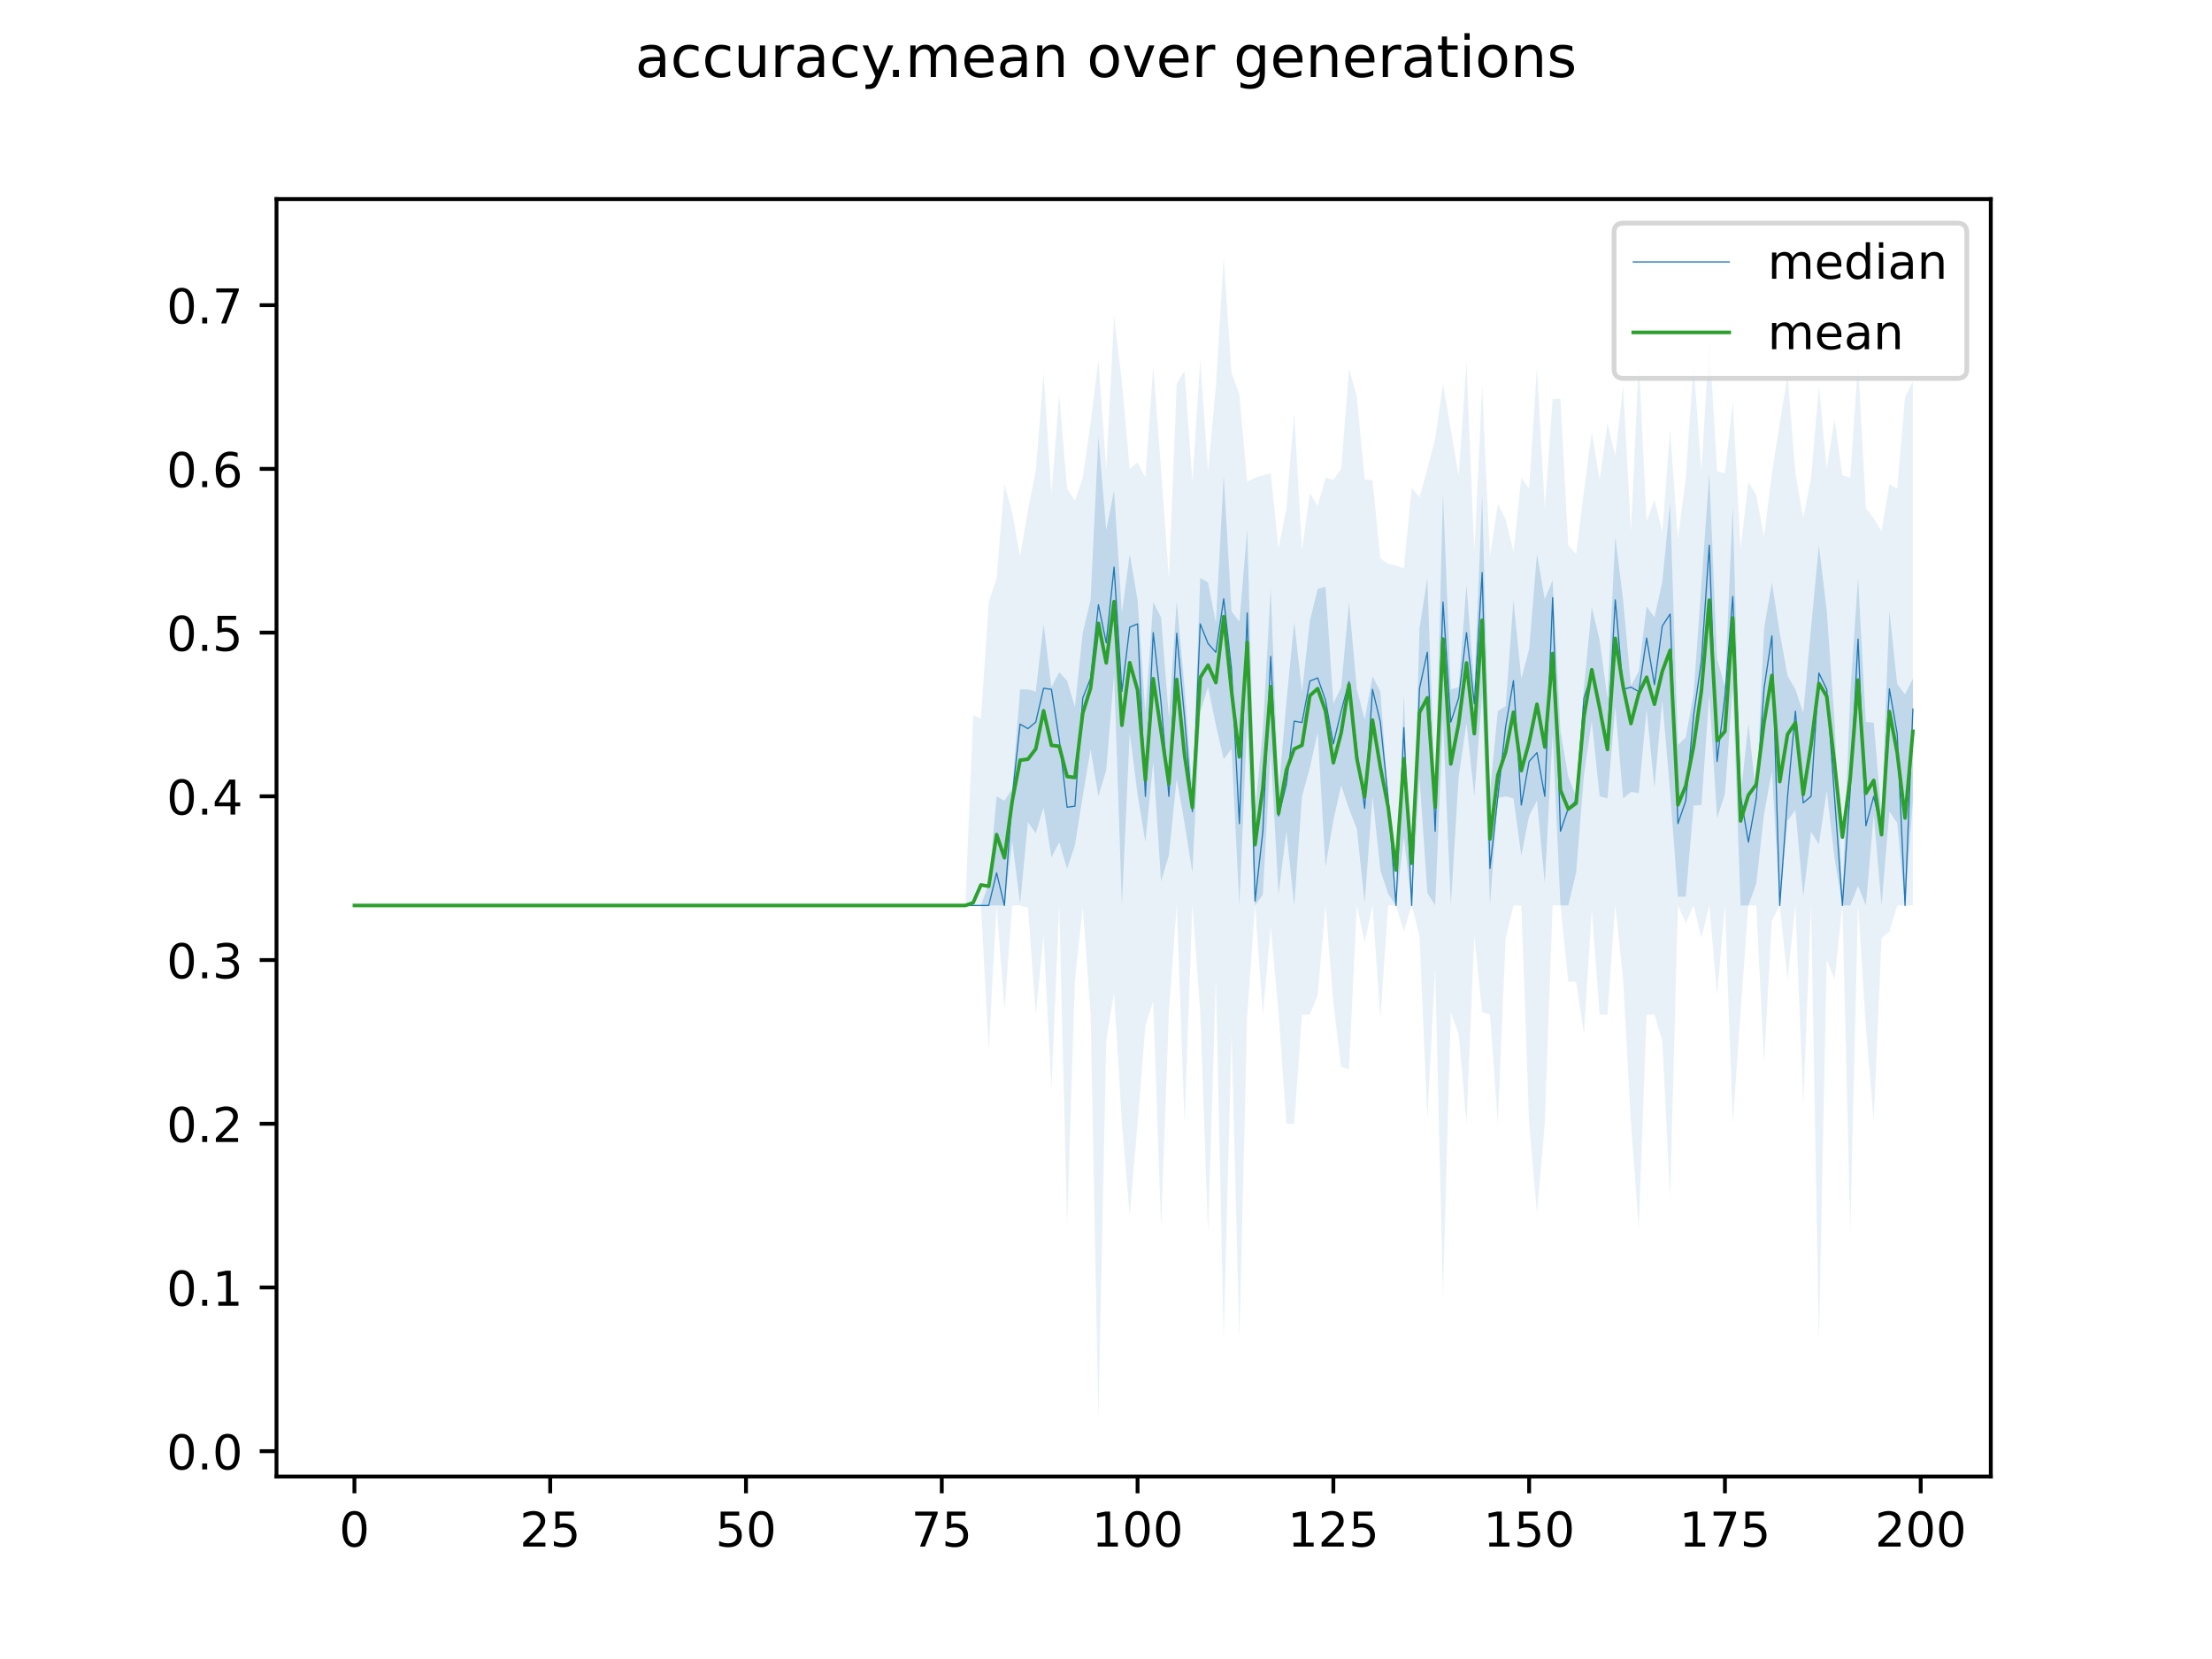 <?xml version="1.0" encoding="utf-8" standalone="no"?>
<!DOCTYPE svg PUBLIC "-//W3C//DTD SVG 1.1//EN"
  "http://www.w3.org/Graphics/SVG/1.1/DTD/svg11.dtd">
<!-- Created with matplotlib (https://matplotlib.org/) -->
<svg height="345.6pt" version="1.1" viewBox="0 0 460.8 345.6" width="460.8pt" xmlns="http://www.w3.org/2000/svg" xmlns:xlink="http://www.w3.org/1999/xlink">
 <defs>
  <style type="text/css">
*{stroke-linecap:butt;stroke-linejoin:round;}
  </style>
 </defs>
 <g id="figure_1">
  <g id="patch_1">
   <path d="M 0 345.6 
L 460.8 345.6 
L 460.8 0 
L 0 0 
z
" style="fill:#ffffff;"/>
  </g>
  <g id="axes_1">
   <g id="patch_2">
    <path d="M 57.6 307.584 
L 414.72 307.584 
L 414.72 41.472 
L 57.6 41.472 
z
" style="fill:#ffffff;"/>
   </g>
   <g id="PolyCollection_1">
    <path clip-path="url(#p25c043cfc0)" d="M 73.833 188.625 
L 73.833 188.625 
L 75.464 188.625 
L 77.096 188.625 
L 78.727 188.625 
L 80.358 188.625 
L 81.99 188.625 
L 83.621 188.625 
L 85.253 188.625 
L 86.884 188.625 
L 88.516 188.625 
L 90.147 188.625 
L 91.778 188.625 
L 93.41 188.625 
L 95.041 188.625 
L 96.673 188.625 
L 98.304 188.625 
L 99.936 188.625 
L 101.567 188.625 
L 103.198 188.625 
L 104.83 188.625 
L 106.461 188.625 
L 108.093 188.625 
L 109.724 188.625 
L 111.356 188.625 
L 112.987 188.625 
L 114.618 188.625 
L 116.25 188.625 
L 117.881 188.625 
L 119.513 188.625 
L 121.144 188.625 
L 122.776 188.625 
L 124.407 188.625 
L 126.038 188.625 
L 127.67 188.625 
L 129.301 188.625 
L 130.933 188.625 
L 132.564 188.625 
L 134.196 188.625 
L 135.827 188.625 
L 137.458 188.625 
L 139.09 188.625 
L 140.721 188.625 
L 142.353 188.625 
L 143.984 188.625 
L 145.616 188.625 
L 147.247 188.625 
L 148.879 188.625 
L 150.51 188.625 
L 152.141 188.625 
L 153.773 188.625 
L 155.404 188.625 
L 157.036 188.625 
L 158.667 188.625 
L 160.299 188.625 
L 161.93 188.625 
L 163.561 188.625 
L 165.193 188.625 
L 166.824 188.625 
L 168.456 188.625 
L 170.087 188.625 
L 171.719 188.625 
L 173.35 188.625 
L 174.981 188.625 
L 176.613 188.625 
L 178.244 188.625 
L 179.876 188.625 
L 181.507 188.625 
L 183.139 188.625 
L 184.77 188.625 
L 186.401 188.625 
L 188.033 188.625 
L 189.664 188.625 
L 191.296 188.625 
L 192.927 188.625 
L 194.559 188.625 
L 196.19 188.625 
L 197.821 188.625 
L 199.453 188.625 
L 201.084 188.625 
L 202.716 188.625 
L 204.347 188.625 
L 205.979 188.625 
L 207.61 188.625 
L 209.241 188.625 
L 210.873 175.21 
L 212.504 188.284 
L 214.136 171.231 
L 215.767 173.619 
L 217.399 168.162 
L 219.03 178.621 
L 220.661 175.437 
L 222.293 181.008 
L 223.924 176.12 
L 225.556 165.888 
L 227.187 156.111 
L 228.819 165.888 
L 230.45 160.431 
L 232.081 140.504 
L 233.713 188.625 
L 235.344 152.701 
L 236.976 165.547 
L 238.607 175.437 
L 240.239 158.677 
L 241.87 183.623 
L 243.501 178.166 
L 245.133 162.25 
L 246.764 171.459 
L 248.396 181.804 
L 250.027 148.351 
L 251.659 143.066 
L 253.29 151.092 
L 254.921 158.157 
L 256.553 155.997 
L 258.184 188.625 
L 259.816 150.427 
L 261.447 188.625 
L 263.079 186.351 
L 264.71 156.339 
L 266.341 186.351 
L 267.973 173.164 
L 269.604 188.625 
L 271.236 165.888 
L 272.867 159.976 
L 274.499 152.587 
L 276.13 180.553 
L 277.761 170.89 
L 279.393 163.614 
L 281.024 168.503 
L 282.656 172.709 
L 284.287 188.17 
L 285.919 165.888 
L 287.55 181.235 
L 289.181 186.237 
L 290.813 188.625 
L 292.444 174.301 
L 294.076 188.625 
L 295.707 162.023 
L 297.339 186.01 
L 298.97 188.625 
L 300.601 149.884 
L 302.233 188.625 
L 303.864 161.909 
L 305.496 150.615 
L 307.127 165.888 
L 308.759 144.654 
L 310.39 188.625 
L 312.021 166.229 
L 313.653 165.888 
L 315.284 166.343 
L 316.916 178.28 
L 318.547 169.981 
L 320.179 166.797 
L 321.81 184.077 
L 323.441 152.973 
L 325.073 188.625 
L 326.704 188.625 
L 328.336 181.804 
L 329.967 161.454 
L 331.599 150.2 
L 333.23 165.888 
L 334.862 166.343 
L 336.493 147.244 
L 338.124 166.343 
L 339.756 164.979 
L 341.387 165.206 
L 343.019 147.85 
L 344.65 164.183 
L 346.282 145.88 
L 347.913 164.979 
L 349.544 186.806 
L 351.176 186.806 
L 352.807 167.821 
L 354.439 167.707 
L 356.07 144.873 
L 357.702 170.435 
L 359.333 165.433 
L 360.964 143.151 
L 362.596 188.625 
L 364.227 188.625 
L 365.859 184.077 
L 367.49 169.526 
L 369.122 160.659 
L 370.753 188.625 
L 372.384 171.004 
L 374.016 168.73 
L 375.647 186.806 
L 377.279 173.277 
L 378.91 175.892 
L 380.542 164.723 
L 382.173 178.871 
L 383.804 188.625 
L 385.436 188.625 
L 387.067 184.532 
L 388.699 188.625 
L 390.33 169.753 
L 391.962 188.625 
L 393.593 169.071 
L 395.224 171.459 
L 396.856 188.625 
L 398.487 166.797 
L 398.487 141.332 
L 398.487 141.332 
L 396.856 144.66 
L 395.224 142.485 
L 393.593 127.235 
L 391.962 169.981 
L 390.33 150.535 
L 388.699 150.427 
L 387.067 120.414 
L 385.436 144.515 
L 383.804 186.302 
L 382.173 150.129 
L 380.542 127.235 
L 378.91 113.593 
L 377.279 130.737 
L 375.647 148.508 
L 374.016 143.606 
L 372.384 140.777 
L 370.753 131.783 
L 369.122 121.324 
L 367.49 130.873 
L 365.859 165.888 
L 364.227 150.768 
L 362.596 165.888 
L 360.964 105.408 
L 359.333 143.151 
L 357.702 137.174 
L 356.07 98.587 
L 354.439 121.779 
L 352.807 144.515 
L 351.176 153.61 
L 349.544 155.169 
L 347.913 104.726 
L 346.282 121.21 
L 344.65 128.6 
L 343.019 126.326 
L 341.387 139.803 
L 339.756 142.91 
L 338.124 124.962 
L 336.493 111.797 
L 334.862 145.425 
L 333.23 133.374 
L 331.599 126.44 
L 329.967 143.151 
L 328.336 165.888 
L 326.704 161.795 
L 325.073 152.251 
L 323.441 120.869 
L 321.81 124.848 
L 320.179 115.412 
L 318.547 135.222 
L 316.916 141.42 
L 315.284 124.962 
L 313.653 147.1 
L 312.021 148.153 
L 310.39 164.979 
L 308.759 103.021 
L 307.127 143.151 
L 305.496 121.779 
L 303.864 143.151 
L 302.233 143.606 
L 300.601 102.68 
L 298.97 166.797 
L 297.339 120.414 
L 295.707 130.873 
L 294.076 188.625 
L 292.444 144.515 
L 290.813 188.625 
L 289.181 165.888 
L 287.55 144.061 
L 285.919 140.877 
L 284.287 149.869 
L 282.656 143.606 
L 281.024 125.416 
L 279.393 143.151 
L 277.761 146.562 
L 276.13 122.233 
L 274.499 122.688 
L 272.867 129.359 
L 271.236 144.061 
L 269.604 129.509 
L 267.973 146.334 
L 266.341 164.979 
L 264.71 122.574 
L 263.079 152.019 
L 261.447 169.071 
L 259.816 110.296 
L 258.184 129.509 
L 256.553 127.349 
L 254.921 99.042 
L 253.29 129.742 
L 251.659 121.324 
L 250.027 120.414 
L 248.396 165.092 
L 246.764 143.151 
L 245.133 125.189 
L 243.501 149.517 
L 241.87 128.6 
L 240.239 125.416 
L 238.607 148.576 
L 236.976 124.962 
L 235.344 115.38 
L 233.713 127.69 
L 232.081 102.111 
L 230.45 110.41 
L 228.819 90.856 
L 227.187 124.962 
L 225.556 131.766 
L 223.924 147.244 
L 222.293 141.802 
L 220.661 140.027 
L 219.03 143.151 
L 217.399 129.964 
L 215.767 144.061 
L 214.136 143.606 
L 212.504 143.606 
L 210.873 164.296 
L 209.241 166.797 
L 207.61 165.888 
L 205.979 184.077 
L 204.347 188.625 
L 202.716 188.625 
L 201.084 188.625 
L 199.453 188.625 
L 197.821 188.625 
L 196.19 188.625 
L 194.559 188.625 
L 192.927 188.625 
L 191.296 188.625 
L 189.664 188.625 
L 188.033 188.625 
L 186.401 188.625 
L 184.77 188.625 
L 183.139 188.625 
L 181.507 188.625 
L 179.876 188.625 
L 178.244 188.625 
L 176.613 188.625 
L 174.981 188.625 
L 173.35 188.625 
L 171.719 188.625 
L 170.087 188.625 
L 168.456 188.625 
L 166.824 188.625 
L 165.193 188.625 
L 163.561 188.625 
L 161.93 188.625 
L 160.299 188.625 
L 158.667 188.625 
L 157.036 188.625 
L 155.404 188.625 
L 153.773 188.625 
L 152.141 188.625 
L 150.51 188.625 
L 148.879 188.625 
L 147.247 188.625 
L 145.616 188.625 
L 143.984 188.625 
L 142.353 188.625 
L 140.721 188.625 
L 139.09 188.625 
L 137.458 188.625 
L 135.827 188.625 
L 134.196 188.625 
L 132.564 188.625 
L 130.933 188.625 
L 129.301 188.625 
L 127.67 188.625 
L 126.038 188.625 
L 124.407 188.625 
L 122.776 188.625 
L 121.144 188.625 
L 119.513 188.625 
L 117.881 188.625 
L 116.25 188.625 
L 114.618 188.625 
L 112.987 188.625 
L 111.356 188.625 
L 109.724 188.625 
L 108.093 188.625 
L 106.461 188.625 
L 104.83 188.625 
L 103.198 188.625 
L 101.567 188.625 
L 99.936 188.625 
L 98.304 188.625 
L 96.673 188.625 
L 95.041 188.625 
L 93.41 188.625 
L 91.778 188.625 
L 90.147 188.625 
L 88.516 188.625 
L 86.884 188.625 
L 85.253 188.625 
L 83.621 188.625 
L 81.99 188.625 
L 80.358 188.625 
L 78.727 188.625 
L 77.096 188.625 
L 75.464 188.625 
L 73.833 188.625 
z
" style="fill:#1f77b4;fill-opacity:0.2;"/>
   </g>
   <g id="PolyCollection_2">
    <path clip-path="url(#p25c043cfc0)" d="M 73.833 188.625 
L 73.833 188.625 
L 75.464 188.625 
L 77.096 188.625 
L 78.727 188.625 
L 80.358 188.625 
L 81.99 188.625 
L 83.621 188.625 
L 85.253 188.625 
L 86.884 188.625 
L 88.516 188.625 
L 90.147 188.625 
L 91.778 188.625 
L 93.41 188.625 
L 95.041 188.625 
L 96.673 188.625 
L 98.304 188.625 
L 99.936 188.625 
L 101.567 188.625 
L 103.198 188.625 
L 104.83 188.625 
L 106.461 188.625 
L 108.093 188.625 
L 109.724 188.625 
L 111.356 188.625 
L 112.987 188.625 
L 114.618 188.625 
L 116.25 188.625 
L 117.881 188.625 
L 119.513 188.625 
L 121.144 188.625 
L 122.776 188.625 
L 124.407 188.625 
L 126.038 188.625 
L 127.67 188.625 
L 129.301 188.625 
L 130.933 188.625 
L 132.564 188.625 
L 134.196 188.625 
L 135.827 188.625 
L 137.458 188.625 
L 139.09 188.625 
L 140.721 188.625 
L 142.353 188.625 
L 143.984 188.625 
L 145.616 188.625 
L 147.247 188.625 
L 148.879 188.625 
L 150.51 188.625 
L 152.141 188.625 
L 153.773 188.625 
L 155.404 188.625 
L 157.036 188.625 
L 158.667 188.625 
L 160.299 188.625 
L 161.93 188.625 
L 163.561 188.625 
L 165.193 188.625 
L 166.824 188.625 
L 168.456 188.625 
L 170.087 188.625 
L 171.719 188.625 
L 173.35 188.625 
L 174.981 188.625 
L 176.613 188.625 
L 178.244 188.625 
L 179.876 188.625 
L 181.507 188.625 
L 183.139 188.625 
L 184.77 188.625 
L 186.401 188.625 
L 188.033 188.625 
L 189.664 188.625 
L 191.296 188.625 
L 192.927 188.625 
L 194.559 188.625 
L 196.19 188.625 
L 197.821 188.625 
L 199.453 188.625 
L 201.084 188.625 
L 202.716 188.625 
L 204.347 188.625 
L 205.979 218.637 
L 207.61 188.625 
L 209.241 210.452 
L 210.873 188.625 
L 212.504 188.625 
L 214.136 189.08 
L 215.767 211.362 
L 217.399 194.991 
L 219.03 226.823 
L 220.661 188.625 
L 222.293 255.471 
L 223.924 204.086 
L 225.556 189.08 
L 227.187 211.362 
L 228.819 295.488 
L 230.45 216.819 
L 232.081 206.814 
L 233.713 234.099 
L 235.344 253.197 
L 236.976 234.099 
L 238.607 213.635 
L 240.239 208.633 
L 241.87 255.926 
L 243.501 210.907 
L 245.133 188.625 
L 246.764 234.099 
L 248.396 188.625 
L 250.027 210.907 
L 251.659 256.835 
L 253.29 204.086 
L 254.921 279.117 
L 256.553 215.454 
L 258.184 279.117 
L 259.816 211.816 
L 261.447 188.625 
L 263.079 211.362 
L 264.71 193.172 
L 266.341 210.907 
L 267.973 234.099 
L 269.604 234.099 
L 271.236 211.362 
L 272.867 211.362 
L 274.499 207.269 
L 276.13 188.625 
L 277.761 209.088 
L 279.393 222.275 
L 281.024 222.73 
L 282.656 188.625 
L 284.287 196.355 
L 285.919 188.625 
L 287.55 212.271 
L 289.181 188.625 
L 290.813 188.625 
L 292.444 194.082 
L 294.076 188.625 
L 295.707 194.991 
L 297.339 233.189 
L 298.97 201.812 
L 300.601 270.023 
L 302.233 210.907 
L 303.864 215.454 
L 305.496 234.099 
L 307.127 194.991 
L 308.759 210.907 
L 310.39 211.362 
L 312.021 234.099 
L 313.653 195.446 
L 315.284 188.625 
L 316.916 188.625 
L 318.547 234.099 
L 320.179 252.743 
L 321.81 234.099 
L 323.441 188.625 
L 325.073 188.625 
L 326.704 204.541 
L 328.336 204.541 
L 329.967 215.454 
L 331.599 189.534 
L 333.23 211.362 
L 334.862 211.362 
L 336.493 188.625 
L 338.124 204.086 
L 339.756 234.099 
L 341.387 255.926 
L 343.019 211.362 
L 344.65 211.362 
L 346.282 216.819 
L 347.913 249.56 
L 349.544 188.625 
L 351.176 192.263 
L 352.807 188.625 
L 354.439 195.446 
L 356.07 188.625 
L 357.702 207.269 
L 359.333 188.625 
L 360.964 234.099 
L 362.596 210.907 
L 364.227 188.625 
L 365.859 188.625 
L 367.49 221.366 
L 369.122 191.808 
L 370.753 188.625 
L 372.384 204.086 
L 374.016 188.625 
L 375.647 230.006 
L 377.279 188.625 
L 378.91 279.572 
L 380.542 199.993 
L 382.173 204.086 
L 383.804 188.625 
L 385.436 256.381 
L 387.067 188.625 
L 388.699 214.09 
L 390.33 233.644 
L 391.962 195.446 
L 393.593 194.082 
L 395.224 188.625 
L 396.856 188.625 
L 398.487 188.625 
L 398.487 79.488 
L 398.487 79.488 
L 396.856 82.671 
L 395.224 101.77 
L 393.593 100.861 
L 391.962 110.667 
L 390.33 107.971 
L 388.699 105.863 
L 387.067 75.395 
L 385.436 99.496 
L 383.804 99.042 
L 382.173 87.219 
L 380.542 97.677 
L 378.91 80.397 
L 377.279 99.496 
L 375.647 107.928 
L 374.016 98.587 
L 372.384 78.124 
L 370.753 88.128 
L 369.122 98.587 
L 367.49 111.774 
L 365.859 103.134 
L 364.227 100.406 
L 362.596 114.177 
L 360.964 83.581 
L 359.333 98.587 
L 357.702 98.132 
L 356.07 70.393 
L 354.439 98.132 
L 352.807 75.85 
L 351.176 99.496 
L 349.544 112.229 
L 347.913 89.492 
L 346.282 110.777 
L 344.65 104.044 
L 343.019 108.613 
L 341.387 74.941 
L 339.756 110.67 
L 338.124 80.397 
L 336.493 94.949 
L 334.862 88.128 
L 333.23 99.951 
L 331.599 89.947 
L 329.967 102.225 
L 328.336 115.424 
L 326.704 113.593 
L 325.073 83.126 
L 323.441 83.126 
L 321.81 105.863 
L 320.179 76.305 
L 318.547 101.77 
L 316.916 99.496 
L 315.284 114.957 
L 313.653 108.136 
L 312.021 104.953 
L 310.39 116.127 
L 308.759 80.397 
L 307.127 115.045 
L 305.496 75.395 
L 303.864 99.042 
L 302.233 89.492 
L 300.601 79.943 
L 298.97 91.311 
L 297.339 97.677 
L 295.707 103.589 
L 294.076 101.588 
L 292.444 118.385 
L 290.813 117.813 
L 289.181 117.459 
L 287.55 116.341 
L 285.919 100.059 
L 284.287 99.86 
L 282.656 82.671 
L 281.024 76.76 
L 279.393 97.677 
L 277.761 99.951 
L 276.13 99.496 
L 274.499 105.408 
L 272.867 102.68 
L 271.236 114.568 
L 269.604 85.854 
L 267.973 105.863 
L 266.341 114.303 
L 264.71 98.587 
L 263.079 99.042 
L 261.447 99.496 
L 259.816 100.406 
L 258.184 82.216 
L 256.553 77.669 
L 254.921 53.568 
L 253.29 80.397 
L 251.659 98.132 
L 250.027 74.941 
L 248.396 100.406 
L 246.764 77.214 
L 245.133 79.943 
L 243.501 120.414 
L 241.87 97.677 
L 240.239 76.305 
L 238.607 99.496 
L 236.976 96.313 
L 235.344 97.677 
L 233.713 79.488 
L 232.081 65.846 
L 230.45 97.677 
L 228.819 74.941 
L 227.187 88.128 
L 225.556 99.496 
L 223.924 104.317 
L 222.293 101.77 
L 220.661 82.216 
L 219.03 102.68 
L 217.399 77.669 
L 215.767 98.132 
L 214.136 106.317 
L 212.504 115.89 
L 210.873 106.772 
L 209.241 100.861 
L 207.61 120.414 
L 205.979 125.416 
L 204.347 149.647 
L 202.716 148.949 
L 201.084 188.625 
L 199.453 188.625 
L 197.821 188.625 
L 196.19 188.625 
L 194.559 188.625 
L 192.927 188.625 
L 191.296 188.625 
L 189.664 188.625 
L 188.033 188.625 
L 186.401 188.625 
L 184.77 188.625 
L 183.139 188.625 
L 181.507 188.625 
L 179.876 188.625 
L 178.244 188.625 
L 176.613 188.625 
L 174.981 188.625 
L 173.35 188.625 
L 171.719 188.625 
L 170.087 188.625 
L 168.456 188.625 
L 166.824 188.625 
L 165.193 188.625 
L 163.561 188.625 
L 161.93 188.625 
L 160.299 188.625 
L 158.667 188.625 
L 157.036 188.625 
L 155.404 188.625 
L 153.773 188.625 
L 152.141 188.625 
L 150.51 188.625 
L 148.879 188.625 
L 147.247 188.625 
L 145.616 188.625 
L 143.984 188.625 
L 142.353 188.625 
L 140.721 188.625 
L 139.09 188.625 
L 137.458 188.625 
L 135.827 188.625 
L 134.196 188.625 
L 132.564 188.625 
L 130.933 188.625 
L 129.301 188.625 
L 127.67 188.625 
L 126.038 188.625 
L 124.407 188.625 
L 122.776 188.625 
L 121.144 188.625 
L 119.513 188.625 
L 117.881 188.625 
L 116.25 188.625 
L 114.618 188.625 
L 112.987 188.625 
L 111.356 188.625 
L 109.724 188.625 
L 108.093 188.625 
L 106.461 188.625 
L 104.83 188.625 
L 103.198 188.625 
L 101.567 188.625 
L 99.936 188.625 
L 98.304 188.625 
L 96.673 188.625 
L 95.041 188.625 
L 93.41 188.625 
L 91.778 188.625 
L 90.147 188.625 
L 88.516 188.625 
L 86.884 188.625 
L 85.253 188.625 
L 83.621 188.625 
L 81.99 188.625 
L 80.358 188.625 
L 78.727 188.625 
L 77.096 188.625 
L 75.464 188.625 
L 73.833 188.625 
z
" style="fill:#1f77b4;fill-opacity:0.1;"/>
   </g>
   <g id="matplotlib.axis_1">
    <g id="xtick_1">
     <g id="line2d_1">
      <defs>
       <path d="M 0 0 
L 0 3.5 
" id="me9025f766b" style="stroke:#000000;stroke-width:0.8;"/>
      </defs>
      <g>
       <use style="stroke:#000000;stroke-width:0.8;" x="73.833" xlink:href="#me9025f766b" y="307.584"/>
      </g>
     </g>
     <g id="text_1">
      <!-- 0 -->
      <defs>
       <path d="M 31.781 66.406 
Q 24.172 66.406 20.328 58.906 
Q 16.5 51.422 16.5 36.375 
Q 16.5 21.391 20.328 13.891 
Q 24.172 6.391 31.781 6.391 
Q 39.453 6.391 43.281 13.891 
Q 47.125 21.391 47.125 36.375 
Q 47.125 51.422 43.281 58.906 
Q 39.453 66.406 31.781 66.406 
z
M 31.781 74.219 
Q 44.047 74.219 50.516 64.516 
Q 56.984 54.828 56.984 36.375 
Q 56.984 17.969 50.516 8.266 
Q 44.047 -1.422 31.781 -1.422 
Q 19.531 -1.422 13.062 8.266 
Q 6.594 17.969 6.594 36.375 
Q 6.594 54.828 13.062 64.516 
Q 19.531 74.219 31.781 74.219 
z
" id="DejaVuSans-48"/>
      </defs>
      <g transform="translate(70.651 322.182)scale(0.1 -0.1)">
       <use xlink:href="#DejaVuSans-48"/>
      </g>
     </g>
    </g>
    <g id="xtick_2">
     <g id="line2d_2">
      <g>
       <use style="stroke:#000000;stroke-width:0.8;" x="114.618" xlink:href="#me9025f766b" y="307.584"/>
      </g>
     </g>
     <g id="text_2">
      <!-- 25 -->
      <defs>
       <path d="M 19.188 8.297 
L 53.609 8.297 
L 53.609 0 
L 7.328 0 
L 7.328 8.297 
Q 12.938 14.109 22.625 23.891 
Q 32.328 33.688 34.812 36.531 
Q 39.547 41.844 41.422 45.531 
Q 43.312 49.219 43.312 52.781 
Q 43.312 58.594 39.234 62.25 
Q 35.156 65.922 28.609 65.922 
Q 23.969 65.922 18.812 64.312 
Q 13.672 62.703 7.812 59.422 
L 7.812 69.391 
Q 13.766 71.781 18.938 73 
Q 24.125 74.219 28.422 74.219 
Q 39.75 74.219 46.484 68.547 
Q 53.219 62.891 53.219 53.422 
Q 53.219 48.922 51.531 44.891 
Q 49.859 40.875 45.406 35.406 
Q 44.188 33.984 37.641 27.219 
Q 31.109 20.453 19.188 8.297 
z
" id="DejaVuSans-50"/>
       <path d="M 10.797 72.906 
L 49.516 72.906 
L 49.516 64.594 
L 19.828 64.594 
L 19.828 46.734 
Q 21.969 47.469 24.109 47.828 
Q 26.266 48.188 28.422 48.188 
Q 40.625 48.188 47.75 41.5 
Q 54.891 34.812 54.891 23.391 
Q 54.891 11.625 47.562 5.094 
Q 40.234 -1.422 26.906 -1.422 
Q 22.312 -1.422 17.547 -0.641 
Q 12.797 0.141 7.719 1.703 
L 7.719 11.625 
Q 12.109 9.234 16.797 8.062 
Q 21.484 6.891 26.703 6.891 
Q 35.156 6.891 40.078 11.328 
Q 45.016 15.766 45.016 23.391 
Q 45.016 31 40.078 35.438 
Q 35.156 39.891 26.703 39.891 
Q 22.75 39.891 18.812 39.016 
Q 14.891 38.141 10.797 36.281 
z
" id="DejaVuSans-53"/>
      </defs>
      <g transform="translate(108.256 322.182)scale(0.1 -0.1)">
       <use xlink:href="#DejaVuSans-50"/>
       <use x="63.623" xlink:href="#DejaVuSans-53"/>
      </g>
     </g>
    </g>
    <g id="xtick_3">
     <g id="line2d_3">
      <g>
       <use style="stroke:#000000;stroke-width:0.8;" x="155.404" xlink:href="#me9025f766b" y="307.584"/>
      </g>
     </g>
     <g id="text_3">
      <!-- 50 -->
      <g transform="translate(149.042 322.182)scale(0.1 -0.1)">
       <use xlink:href="#DejaVuSans-53"/>
       <use x="63.623" xlink:href="#DejaVuSans-48"/>
      </g>
     </g>
    </g>
    <g id="xtick_4">
     <g id="line2d_4">
      <g>
       <use style="stroke:#000000;stroke-width:0.8;" x="196.19" xlink:href="#me9025f766b" y="307.584"/>
      </g>
     </g>
     <g id="text_4">
      <!-- 75 -->
      <defs>
       <path d="M 8.203 72.906 
L 55.078 72.906 
L 55.078 68.703 
L 28.609 0 
L 18.312 0 
L 43.219 64.594 
L 8.203 64.594 
z
" id="DejaVuSans-55"/>
      </defs>
      <g transform="translate(189.827 322.182)scale(0.1 -0.1)">
       <use xlink:href="#DejaVuSans-55"/>
       <use x="63.623" xlink:href="#DejaVuSans-53"/>
      </g>
     </g>
    </g>
    <g id="xtick_5">
     <g id="line2d_5">
      <g>
       <use style="stroke:#000000;stroke-width:0.8;" x="236.976" xlink:href="#me9025f766b" y="307.584"/>
      </g>
     </g>
     <g id="text_5">
      <!-- 100 -->
      <defs>
       <path d="M 12.406 8.297 
L 28.516 8.297 
L 28.516 63.922 
L 10.984 60.406 
L 10.984 69.391 
L 28.422 72.906 
L 38.281 72.906 
L 38.281 8.297 
L 54.391 8.297 
L 54.391 0 
L 12.406 0 
z
" id="DejaVuSans-49"/>
      </defs>
      <g transform="translate(227.432 322.182)scale(0.1 -0.1)">
       <use xlink:href="#DejaVuSans-49"/>
       <use x="63.623" xlink:href="#DejaVuSans-48"/>
       <use x="127.246" xlink:href="#DejaVuSans-48"/>
      </g>
     </g>
    </g>
    <g id="xtick_6">
     <g id="line2d_6">
      <g>
       <use style="stroke:#000000;stroke-width:0.8;" x="277.761" xlink:href="#me9025f766b" y="307.584"/>
      </g>
     </g>
     <g id="text_6">
      <!-- 125 -->
      <g transform="translate(268.218 322.182)scale(0.1 -0.1)">
       <use xlink:href="#DejaVuSans-49"/>
       <use x="63.623" xlink:href="#DejaVuSans-50"/>
       <use x="127.246" xlink:href="#DejaVuSans-53"/>
      </g>
     </g>
    </g>
    <g id="xtick_7">
     <g id="line2d_7">
      <g>
       <use style="stroke:#000000;stroke-width:0.8;" x="318.547" xlink:href="#me9025f766b" y="307.584"/>
      </g>
     </g>
     <g id="text_7">
      <!-- 150 -->
      <g transform="translate(309.003 322.182)scale(0.1 -0.1)">
       <use xlink:href="#DejaVuSans-49"/>
       <use x="63.623" xlink:href="#DejaVuSans-53"/>
       <use x="127.246" xlink:href="#DejaVuSans-48"/>
      </g>
     </g>
    </g>
    <g id="xtick_8">
     <g id="line2d_8">
      <g>
       <use style="stroke:#000000;stroke-width:0.8;" x="359.333" xlink:href="#me9025f766b" y="307.584"/>
      </g>
     </g>
     <g id="text_8">
      <!-- 175 -->
      <g transform="translate(349.789 322.182)scale(0.1 -0.1)">
       <use xlink:href="#DejaVuSans-49"/>
       <use x="63.623" xlink:href="#DejaVuSans-55"/>
       <use x="127.246" xlink:href="#DejaVuSans-53"/>
      </g>
     </g>
    </g>
    <g id="xtick_9">
     <g id="line2d_9">
      <g>
       <use style="stroke:#000000;stroke-width:0.8;" x="400.119" xlink:href="#me9025f766b" y="307.584"/>
      </g>
     </g>
     <g id="text_9">
      <!-- 200 -->
      <g transform="translate(390.575 322.182)scale(0.1 -0.1)">
       <use xlink:href="#DejaVuSans-50"/>
       <use x="63.623" xlink:href="#DejaVuSans-48"/>
       <use x="127.246" xlink:href="#DejaVuSans-48"/>
      </g>
     </g>
    </g>
   </g>
   <g id="matplotlib.axis_2">
    <g id="ytick_1">
     <g id="line2d_10">
      <defs>
       <path d="M 0 0 
L -3.5 0 
" id="m208e14efaf" style="stroke:#000000;stroke-width:0.8;"/>
      </defs>
      <g>
       <use style="stroke:#000000;stroke-width:0.8;" x="57.6" xlink:href="#m208e14efaf" y="302.309"/>
      </g>
     </g>
     <g id="text_10">
      <!-- 0.0 -->
      <defs>
       <path d="M 10.688 12.406 
L 21 12.406 
L 21 0 
L 10.688 0 
z
" id="DejaVuSans-46"/>
      </defs>
      <g transform="translate(34.697 306.108)scale(0.1 -0.1)">
       <use xlink:href="#DejaVuSans-48"/>
       <use x="63.623" xlink:href="#DejaVuSans-46"/>
       <use x="95.41" xlink:href="#DejaVuSans-48"/>
      </g>
     </g>
    </g>
    <g id="ytick_2">
     <g id="line2d_11">
      <g>
       <use style="stroke:#000000;stroke-width:0.8;" x="57.6" xlink:href="#m208e14efaf" y="268.204"/>
      </g>
     </g>
     <g id="text_11">
      <!-- 0.1 -->
      <g transform="translate(34.697 272.003)scale(0.1 -0.1)">
       <use xlink:href="#DejaVuSans-48"/>
       <use x="63.623" xlink:href="#DejaVuSans-46"/>
       <use x="95.41" xlink:href="#DejaVuSans-49"/>
      </g>
     </g>
    </g>
    <g id="ytick_3">
     <g id="line2d_12">
      <g>
       <use style="stroke:#000000;stroke-width:0.8;" x="57.6" xlink:href="#m208e14efaf" y="234.099"/>
      </g>
     </g>
     <g id="text_12">
      <!-- 0.2 -->
      <g transform="translate(34.697 237.898)scale(0.1 -0.1)">
       <use xlink:href="#DejaVuSans-48"/>
       <use x="63.623" xlink:href="#DejaVuSans-46"/>
       <use x="95.41" xlink:href="#DejaVuSans-50"/>
      </g>
     </g>
    </g>
    <g id="ytick_4">
     <g id="line2d_13">
      <g>
       <use style="stroke:#000000;stroke-width:0.8;" x="57.6" xlink:href="#m208e14efaf" y="199.993"/>
      </g>
     </g>
     <g id="text_13">
      <!-- 0.3 -->
      <defs>
       <path d="M 40.578 39.312 
Q 47.656 37.797 51.625 33 
Q 55.609 28.219 55.609 21.188 
Q 55.609 10.406 48.188 4.484 
Q 40.766 -1.422 27.094 -1.422 
Q 22.516 -1.422 17.656 -0.516 
Q 12.797 0.391 7.625 2.203 
L 7.625 11.719 
Q 11.719 9.328 16.594 8.109 
Q 21.484 6.891 26.812 6.891 
Q 36.078 6.891 40.938 10.547 
Q 45.797 14.203 45.797 21.188 
Q 45.797 27.641 41.281 31.266 
Q 36.766 34.906 28.719 34.906 
L 20.219 34.906 
L 20.219 43.016 
L 29.109 43.016 
Q 36.375 43.016 40.234 45.922 
Q 44.094 48.828 44.094 54.297 
Q 44.094 59.906 40.109 62.906 
Q 36.141 65.922 28.719 65.922 
Q 24.656 65.922 20.016 65.031 
Q 15.375 64.156 9.812 62.312 
L 9.812 71.094 
Q 15.438 72.656 20.344 73.438 
Q 25.25 74.219 29.594 74.219 
Q 40.828 74.219 47.359 69.109 
Q 53.906 64.016 53.906 55.328 
Q 53.906 49.266 50.438 45.094 
Q 46.969 40.922 40.578 39.312 
z
" id="DejaVuSans-51"/>
      </defs>
      <g transform="translate(34.697 203.792)scale(0.1 -0.1)">
       <use xlink:href="#DejaVuSans-48"/>
       <use x="63.623" xlink:href="#DejaVuSans-46"/>
       <use x="95.41" xlink:href="#DejaVuSans-51"/>
      </g>
     </g>
    </g>
    <g id="ytick_5">
     <g id="line2d_14">
      <g>
       <use style="stroke:#000000;stroke-width:0.8;" x="57.6" xlink:href="#m208e14efaf" y="165.888"/>
      </g>
     </g>
     <g id="text_14">
      <!-- 0.4 -->
      <defs>
       <path d="M 37.797 64.312 
L 12.891 25.391 
L 37.797 25.391 
z
M 35.203 72.906 
L 47.609 72.906 
L 47.609 25.391 
L 58.016 25.391 
L 58.016 17.188 
L 47.609 17.188 
L 47.609 0 
L 37.797 0 
L 37.797 17.188 
L 4.891 17.188 
L 4.891 26.703 
z
" id="DejaVuSans-52"/>
      </defs>
      <g transform="translate(34.697 169.687)scale(0.1 -0.1)">
       <use xlink:href="#DejaVuSans-48"/>
       <use x="63.623" xlink:href="#DejaVuSans-46"/>
       <use x="95.41" xlink:href="#DejaVuSans-52"/>
      </g>
     </g>
    </g>
    <g id="ytick_6">
     <g id="line2d_15">
      <g>
       <use style="stroke:#000000;stroke-width:0.8;" x="57.6" xlink:href="#m208e14efaf" y="131.783"/>
      </g>
     </g>
     <g id="text_15">
      <!-- 0.5 -->
      <g transform="translate(34.697 135.582)scale(0.1 -0.1)">
       <use xlink:href="#DejaVuSans-48"/>
       <use x="63.623" xlink:href="#DejaVuSans-46"/>
       <use x="95.41" xlink:href="#DejaVuSans-53"/>
      </g>
     </g>
    </g>
    <g id="ytick_7">
     <g id="line2d_16">
      <g>
       <use style="stroke:#000000;stroke-width:0.8;" x="57.6" xlink:href="#m208e14efaf" y="97.677"/>
      </g>
     </g>
     <g id="text_16">
      <!-- 0.6 -->
      <defs>
       <path d="M 33.016 40.375 
Q 26.375 40.375 22.484 35.828 
Q 18.609 31.297 18.609 23.391 
Q 18.609 15.531 22.484 10.953 
Q 26.375 6.391 33.016 6.391 
Q 39.656 6.391 43.531 10.953 
Q 47.406 15.531 47.406 23.391 
Q 47.406 31.297 43.531 35.828 
Q 39.656 40.375 33.016 40.375 
z
M 52.594 71.297 
L 52.594 62.312 
Q 48.875 64.062 45.094 64.984 
Q 41.312 65.922 37.594 65.922 
Q 27.828 65.922 22.672 59.328 
Q 17.531 52.734 16.797 39.406 
Q 19.672 43.656 24.016 45.922 
Q 28.375 48.188 33.594 48.188 
Q 44.578 48.188 50.953 41.516 
Q 57.328 34.859 57.328 23.391 
Q 57.328 12.156 50.688 5.359 
Q 44.047 -1.422 33.016 -1.422 
Q 20.359 -1.422 13.672 8.266 
Q 6.984 17.969 6.984 36.375 
Q 6.984 53.656 15.188 63.938 
Q 23.391 74.219 37.203 74.219 
Q 40.922 74.219 44.703 73.484 
Q 48.484 72.75 52.594 71.297 
z
" id="DejaVuSans-54"/>
      </defs>
      <g transform="translate(34.697 101.477)scale(0.1 -0.1)">
       <use xlink:href="#DejaVuSans-48"/>
       <use x="63.623" xlink:href="#DejaVuSans-46"/>
       <use x="95.41" xlink:href="#DejaVuSans-54"/>
      </g>
     </g>
    </g>
    <g id="ytick_8">
     <g id="line2d_17">
      <g>
       <use style="stroke:#000000;stroke-width:0.8;" x="57.6" xlink:href="#m208e14efaf" y="63.572"/>
      </g>
     </g>
     <g id="text_17">
      <!-- 0.7 -->
      <g transform="translate(34.697 67.371)scale(0.1 -0.1)">
       <use xlink:href="#DejaVuSans-48"/>
       <use x="63.623" xlink:href="#DejaVuSans-46"/>
       <use x="95.41" xlink:href="#DejaVuSans-55"/>
      </g>
     </g>
    </g>
   </g>
   <g id="line2d_18">
    <path clip-path="url(#p25c043cfc0)" d="M 73.833 188.625 
L 205.979 188.625 
L 207.61 181.825 
L 209.241 188.625 
L 210.873 165.888 
L 212.504 150.848 
L 214.136 151.791 
L 215.767 150.427 
L 217.399 143.379 
L 219.03 143.606 
L 220.661 154.065 
L 222.293 168.162 
L 223.924 167.934 
L 225.556 145.425 
L 227.187 141.332 
L 228.819 125.981 
L 230.45 133.917 
L 232.081 118.141 
L 233.713 144.061 
L 235.344 130.646 
L 236.976 129.964 
L 238.607 165.888 
L 240.239 131.783 
L 241.87 146.413 
L 243.501 165.888 
L 245.133 131.919 
L 246.764 149.517 
L 248.396 169.071 
L 250.027 129.964 
L 251.659 134.056 
L 253.29 135.899 
L 254.921 124.734 
L 256.553 139.513 
L 258.184 171.572 
L 259.816 127.69 
L 261.447 187.715 
L 263.079 173.164 
L 264.71 136.734 
L 266.341 169.981 
L 267.973 163.387 
L 269.604 150.233 
L 271.236 150.512 
L 272.867 141.875 
L 274.499 141.226 
L 276.13 145.88 
L 277.761 154.974 
L 279.393 148.153 
L 281.024 141.998 
L 282.656 156.339 
L 284.287 168.389 
L 285.919 143.606 
L 287.55 150.427 
L 289.181 166.343 
L 290.813 188.625 
L 292.444 151.581 
L 294.076 188.625 
L 295.707 143.379 
L 297.339 135.875 
L 298.97 173.164 
L 300.601 125.416 
L 302.233 150.427 
L 303.864 145.425 
L 305.496 131.783 
L 307.127 146.637 
L 308.759 119.277 
L 310.39 180.894 
L 313.653 151.336 
L 315.284 141.787 
L 316.916 167.707 
L 318.547 158.612 
L 320.179 156.793 
L 321.81 165.888 
L 323.441 124.507 
L 325.073 173.164 
L 326.704 168.389 
L 328.336 166.797 
L 329.967 145.425 
L 331.599 140.423 
L 334.862 154.52 
L 336.493 124.962 
L 338.124 143.606 
L 339.756 143.151 
L 341.387 144.061 
L 343.019 132.92 
L 344.65 142.637 
L 346.282 130.419 
L 347.913 127.917 
L 349.544 171.572 
L 351.176 166.797 
L 352.807 149.063 
L 354.439 137.716 
L 356.07 113.593 
L 357.702 158.635 
L 359.333 144.97 
L 360.964 124.268 
L 362.596 165.888 
L 364.227 175.437 
L 365.859 166.343 
L 367.49 143.379 
L 369.122 132.465 
L 370.753 188.625 
L 372.384 165.888 
L 374.016 148.153 
L 375.647 167.252 
L 377.279 165.888 
L 378.91 140.207 
L 380.542 143.606 
L 383.804 188.625 
L 385.436 164.524 
L 387.067 133.136 
L 388.699 172.027 
L 390.33 165.888 
L 391.962 173.164 
L 393.593 143.493 
L 395.224 152.883 
L 396.856 188.625 
L 398.487 147.699 
L 398.487 147.699 
" style="fill:none;stroke:#1f77b4;stroke-linecap:square;stroke-width:0.25;"/>
   </g>
   <g id="line2d_19">
    <path clip-path="url(#p25c043cfc0)" d="M 73.833 188.625 
L 201.084 188.625 
L 202.716 188.07 
L 204.347 184.343 
L 205.979 184.629 
L 207.61 173.858 
L 209.241 178.693 
L 210.873 166.82 
L 212.504 158.362 
L 214.136 158.147 
L 215.767 156.018 
L 217.399 148.068 
L 219.03 155.274 
L 220.661 155.459 
L 222.293 161.767 
L 223.924 161.966 
L 225.556 148.57 
L 227.187 143.341 
L 228.819 129.846 
L 230.45 138.095 
L 232.081 125.323 
L 233.713 151.074 
L 235.344 138.053 
L 236.976 143.773 
L 238.607 162.495 
L 240.239 141.391 
L 243.501 163.276 
L 245.133 141.536 
L 246.764 157.316 
L 248.396 168.219 
L 250.027 141.144 
L 251.659 138.553 
L 253.29 142.199 
L 254.921 128.445 
L 256.553 144.04 
L 258.184 157.674 
L 259.816 133.796 
L 261.447 175.95 
L 263.079 164.031 
L 264.71 143.038 
L 266.341 169.469 
L 267.973 160.457 
L 269.604 156.03 
L 271.236 155.252 
L 272.867 144.919 
L 274.499 143.457 
L 276.13 148.151 
L 277.761 158.902 
L 279.393 152.677 
L 281.024 142.604 
L 282.656 158.015 
L 284.287 165.984 
L 285.919 150.009 
L 287.55 159.817 
L 289.181 168.131 
L 290.813 181.25 
L 292.444 158.079 
L 294.076 179.844 
L 295.707 148.432 
L 297.339 145.365 
L 298.97 168.156 
L 300.601 133.119 
L 302.233 159.14 
L 303.864 150.768 
L 305.496 138.101 
L 307.127 152.834 
L 308.759 129.208 
L 310.39 174.782 
L 312.021 161.526 
L 313.653 156.69 
L 315.284 148.36 
L 316.916 160.544 
L 318.547 154.618 
L 320.179 146.695 
L 321.81 155.619 
L 323.441 136.152 
L 325.073 164.594 
L 326.704 168.547 
L 328.336 167.334 
L 329.967 149.264 
L 331.599 139.512 
L 333.23 147.469 
L 334.862 156.13 
L 336.493 133.001 
L 338.124 143.021 
L 339.756 150.728 
L 341.387 144.474 
L 343.019 141.077 
L 344.65 146.71 
L 346.282 139.858 
L 347.913 135.473 
L 349.544 167.677 
L 351.176 163.7 
L 352.807 155.45 
L 354.439 143.847 
L 356.07 125.031 
L 357.702 154.287 
L 359.333 152.35 
L 360.964 128.735 
L 362.596 171.017 
L 364.227 165.625 
L 365.859 163.426 
L 367.49 150.449 
L 369.122 140.706 
L 370.753 162.829 
L 372.384 152.969 
L 374.016 150.55 
L 375.647 165.476 
L 377.279 155.156 
L 378.91 142.378 
L 380.542 145.059 
L 382.173 159.072 
L 383.804 174.385 
L 385.436 162.123 
L 387.067 141.677 
L 388.699 165.258 
L 390.33 162.574 
L 391.962 173.889 
L 393.593 148.219 
L 395.224 156.816 
L 396.856 170.397 
L 398.487 152.342 
L 398.487 152.342 
" style="fill:none;stroke:#2ca02c;stroke-linecap:square;stroke-width:0.75;"/>
   </g>
   <g id="patch_3">
    <path d="M 57.6 307.584 
L 57.6 41.472 
" style="fill:none;stroke:#000000;stroke-linecap:square;stroke-linejoin:miter;stroke-width:0.8;"/>
   </g>
   <g id="patch_4">
    <path d="M 414.72 307.584 
L 414.72 41.472 
" style="fill:none;stroke:#000000;stroke-linecap:square;stroke-linejoin:miter;stroke-width:0.8;"/>
   </g>
   <g id="patch_5">
    <path d="M 57.6 307.584 
L 414.72 307.584 
" style="fill:none;stroke:#000000;stroke-linecap:square;stroke-linejoin:miter;stroke-width:0.8;"/>
   </g>
   <g id="patch_6">
    <path d="M 57.6 41.472 
L 414.72 41.472 
" style="fill:none;stroke:#000000;stroke-linecap:square;stroke-linejoin:miter;stroke-width:0.8;"/>
   </g>
   <g id="legend_1">
    <g id="patch_7">
     <path d="M 338.234 78.828 
L 407.72 78.828 
Q 409.72 78.828 409.72 76.828 
L 409.72 48.472 
Q 409.72 46.472 407.72 46.472 
L 338.234 46.472 
Q 336.234 46.472 336.234 48.472 
L 336.234 76.828 
Q 336.234 78.828 338.234 78.828 
z
" style="fill:#ffffff;opacity:0.8;stroke:#cccccc;stroke-linejoin:miter;"/>
    </g>
    <g id="line2d_20">
     <path d="M 340.234 54.57 
L 360.234 54.57 
" style="fill:none;stroke:#1f77b4;stroke-linecap:square;stroke-width:0.25;"/>
    </g>
    <g id="line2d_21"/>
    <g id="text_18">
     <!-- median -->
     <defs>
      <path d="M 52 44.188 
Q 55.375 50.25 60.062 53.125 
Q 64.75 56 71.094 56 
Q 79.641 56 84.281 50.016 
Q 88.922 44.047 88.922 33.016 
L 88.922 0 
L 79.891 0 
L 79.891 32.719 
Q 79.891 40.578 77.094 44.375 
Q 74.312 48.188 68.609 48.188 
Q 61.625 48.188 57.562 43.547 
Q 53.516 38.922 53.516 30.906 
L 53.516 0 
L 44.484 0 
L 44.484 32.719 
Q 44.484 40.625 41.703 44.406 
Q 38.922 48.188 33.109 48.188 
Q 26.219 48.188 22.156 43.531 
Q 18.109 38.875 18.109 30.906 
L 18.109 0 
L 9.078 0 
L 9.078 54.688 
L 18.109 54.688 
L 18.109 46.188 
Q 21.188 51.219 25.484 53.609 
Q 29.781 56 35.688 56 
Q 41.656 56 45.828 52.969 
Q 50 49.953 52 44.188 
z
" id="DejaVuSans-109"/>
      <path d="M 56.203 29.594 
L 56.203 25.203 
L 14.891 25.203 
Q 15.484 15.922 20.484 11.062 
Q 25.484 6.203 34.422 6.203 
Q 39.594 6.203 44.453 7.469 
Q 49.312 8.734 54.109 11.281 
L 54.109 2.781 
Q 49.266 0.734 44.188 -0.344 
Q 39.109 -1.422 33.891 -1.422 
Q 20.797 -1.422 13.156 6.188 
Q 5.516 13.812 5.516 26.812 
Q 5.516 40.234 12.766 48.109 
Q 20.016 56 32.328 56 
Q 43.359 56 49.781 48.891 
Q 56.203 41.797 56.203 29.594 
z
M 47.219 32.234 
Q 47.125 39.594 43.094 43.984 
Q 39.062 48.391 32.422 48.391 
Q 24.906 48.391 20.391 44.141 
Q 15.875 39.891 15.188 32.172 
z
" id="DejaVuSans-101"/>
      <path d="M 45.406 46.391 
L 45.406 75.984 
L 54.391 75.984 
L 54.391 0 
L 45.406 0 
L 45.406 8.203 
Q 42.578 3.328 38.25 0.953 
Q 33.938 -1.422 27.875 -1.422 
Q 17.969 -1.422 11.734 6.484 
Q 5.516 14.406 5.516 27.297 
Q 5.516 40.188 11.734 48.094 
Q 17.969 56 27.875 56 
Q 33.938 56 38.25 53.625 
Q 42.578 51.266 45.406 46.391 
z
M 14.797 27.297 
Q 14.797 17.391 18.875 11.75 
Q 22.953 6.109 30.078 6.109 
Q 37.203 6.109 41.297 11.75 
Q 45.406 17.391 45.406 27.297 
Q 45.406 37.203 41.297 42.844 
Q 37.203 48.484 30.078 48.484 
Q 22.953 48.484 18.875 42.844 
Q 14.797 37.203 14.797 27.297 
z
" id="DejaVuSans-100"/>
      <path d="M 9.422 54.688 
L 18.406 54.688 
L 18.406 0 
L 9.422 0 
z
M 9.422 75.984 
L 18.406 75.984 
L 18.406 64.594 
L 9.422 64.594 
z
" id="DejaVuSans-105"/>
      <path d="M 34.281 27.484 
Q 23.391 27.484 19.188 25 
Q 14.984 22.516 14.984 16.5 
Q 14.984 11.719 18.141 8.906 
Q 21.297 6.109 26.703 6.109 
Q 34.188 6.109 38.703 11.406 
Q 43.219 16.703 43.219 25.484 
L 43.219 27.484 
z
M 52.203 31.203 
L 52.203 0 
L 43.219 0 
L 43.219 8.297 
Q 40.141 3.328 35.547 0.953 
Q 30.953 -1.422 24.312 -1.422 
Q 15.922 -1.422 10.953 3.297 
Q 6 8.016 6 15.922 
Q 6 25.141 12.172 29.828 
Q 18.359 34.516 30.609 34.516 
L 43.219 34.516 
L 43.219 35.406 
Q 43.219 41.609 39.141 45 
Q 35.062 48.391 27.688 48.391 
Q 23 48.391 18.547 47.266 
Q 14.109 46.141 10.016 43.891 
L 10.016 52.203 
Q 14.938 54.109 19.578 55.047 
Q 24.219 56 28.609 56 
Q 40.484 56 46.344 49.844 
Q 52.203 43.703 52.203 31.203 
z
" id="DejaVuSans-97"/>
      <path d="M 54.891 33.016 
L 54.891 0 
L 45.906 0 
L 45.906 32.719 
Q 45.906 40.484 42.875 44.328 
Q 39.844 48.188 33.797 48.188 
Q 26.516 48.188 22.312 43.547 
Q 18.109 38.922 18.109 30.906 
L 18.109 0 
L 9.078 0 
L 9.078 54.688 
L 18.109 54.688 
L 18.109 46.188 
Q 21.344 51.125 25.703 53.562 
Q 30.078 56 35.797 56 
Q 45.219 56 50.047 50.172 
Q 54.891 44.344 54.891 33.016 
z
" id="DejaVuSans-110"/>
     </defs>
     <g transform="translate(368.234 58.07)scale(0.1 -0.1)">
      <use xlink:href="#DejaVuSans-109"/>
      <use x="97.412" xlink:href="#DejaVuSans-101"/>
      <use x="158.936" xlink:href="#DejaVuSans-100"/>
      <use x="222.412" xlink:href="#DejaVuSans-105"/>
      <use x="250.195" xlink:href="#DejaVuSans-97"/>
      <use x="311.475" xlink:href="#DejaVuSans-110"/>
     </g>
    </g>
    <g id="line2d_22">
     <path d="M 340.234 69.249 
L 360.234 69.249 
" style="fill:none;stroke:#2ca02c;stroke-linecap:square;stroke-width:0.75;"/>
    </g>
    <g id="line2d_23"/>
    <g id="text_19">
     <!-- mean -->
     <g transform="translate(368.234 72.749)scale(0.1 -0.1)">
      <use xlink:href="#DejaVuSans-109"/>
      <use x="97.412" xlink:href="#DejaVuSans-101"/>
      <use x="158.936" xlink:href="#DejaVuSans-97"/>
      <use x="220.215" xlink:href="#DejaVuSans-110"/>
     </g>
    </g>
   </g>
  </g>
  <g id="text_20">
   <!-- accuracy.mean over generations -->
   <defs>
    <path d="M 48.781 52.594 
L 48.781 44.188 
Q 44.969 46.297 41.141 47.344 
Q 37.312 48.391 33.406 48.391 
Q 24.656 48.391 19.812 42.844 
Q 14.984 37.312 14.984 27.297 
Q 14.984 17.281 19.812 11.734 
Q 24.656 6.203 33.406 6.203 
Q 37.312 6.203 41.141 7.25 
Q 44.969 8.297 48.781 10.406 
L 48.781 2.094 
Q 45.016 0.344 40.984 -0.531 
Q 36.969 -1.422 32.422 -1.422 
Q 20.062 -1.422 12.781 6.344 
Q 5.516 14.109 5.516 27.297 
Q 5.516 40.672 12.859 48.328 
Q 20.219 56 33.016 56 
Q 37.156 56 41.109 55.141 
Q 45.062 54.297 48.781 52.594 
z
" id="DejaVuSans-99"/>
    <path d="M 8.5 21.578 
L 8.5 54.688 
L 17.484 54.688 
L 17.484 21.922 
Q 17.484 14.156 20.5 10.266 
Q 23.531 6.391 29.594 6.391 
Q 36.859 6.391 41.078 11.031 
Q 45.312 15.672 45.312 23.688 
L 45.312 54.688 
L 54.297 54.688 
L 54.297 0 
L 45.312 0 
L 45.312 8.406 
Q 42.047 3.422 37.719 1 
Q 33.406 -1.422 27.688 -1.422 
Q 18.266 -1.422 13.375 4.438 
Q 8.5 10.297 8.5 21.578 
z
M 31.109 56 
z
" id="DejaVuSans-117"/>
    <path d="M 41.109 46.297 
Q 39.594 47.172 37.812 47.578 
Q 36.031 48 33.891 48 
Q 26.266 48 22.188 43.047 
Q 18.109 38.094 18.109 28.812 
L 18.109 0 
L 9.078 0 
L 9.078 54.688 
L 18.109 54.688 
L 18.109 46.188 
Q 20.953 51.172 25.484 53.578 
Q 30.031 56 36.531 56 
Q 37.453 56 38.578 55.875 
Q 39.703 55.766 41.062 55.516 
z
" id="DejaVuSans-114"/>
    <path d="M 32.172 -5.078 
Q 28.375 -14.844 24.75 -17.812 
Q 21.141 -20.797 15.094 -20.797 
L 7.906 -20.797 
L 7.906 -13.281 
L 13.188 -13.281 
Q 16.891 -13.281 18.938 -11.516 
Q 21 -9.766 23.484 -3.219 
L 25.094 0.875 
L 2.984 54.688 
L 12.5 54.688 
L 29.594 11.922 
L 46.688 54.688 
L 56.203 54.688 
z
" id="DejaVuSans-121"/>
    <path id="DejaVuSans-32"/>
    <path d="M 30.609 48.391 
Q 23.391 48.391 19.188 42.75 
Q 14.984 37.109 14.984 27.297 
Q 14.984 17.484 19.156 11.844 
Q 23.344 6.203 30.609 6.203 
Q 37.797 6.203 41.984 11.859 
Q 46.188 17.531 46.188 27.297 
Q 46.188 37.016 41.984 42.703 
Q 37.797 48.391 30.609 48.391 
z
M 30.609 56 
Q 42.328 56 49.016 48.375 
Q 55.719 40.766 55.719 27.297 
Q 55.719 13.875 49.016 6.219 
Q 42.328 -1.422 30.609 -1.422 
Q 18.844 -1.422 12.172 6.219 
Q 5.516 13.875 5.516 27.297 
Q 5.516 40.766 12.172 48.375 
Q 18.844 56 30.609 56 
z
" id="DejaVuSans-111"/>
    <path d="M 2.984 54.688 
L 12.5 54.688 
L 29.594 8.797 
L 46.688 54.688 
L 56.203 54.688 
L 35.688 0 
L 23.484 0 
z
" id="DejaVuSans-118"/>
    <path d="M 45.406 27.984 
Q 45.406 37.75 41.375 43.109 
Q 37.359 48.484 30.078 48.484 
Q 22.859 48.484 18.828 43.109 
Q 14.797 37.75 14.797 27.984 
Q 14.797 18.266 18.828 12.891 
Q 22.859 7.516 30.078 7.516 
Q 37.359 7.516 41.375 12.891 
Q 45.406 18.266 45.406 27.984 
z
M 54.391 6.781 
Q 54.391 -7.172 48.188 -13.984 
Q 42 -20.797 29.203 -20.797 
Q 24.469 -20.797 20.266 -20.094 
Q 16.062 -19.391 12.109 -17.922 
L 12.109 -9.188 
Q 16.062 -11.328 19.922 -12.344 
Q 23.781 -13.375 27.781 -13.375 
Q 36.625 -13.375 41.016 -8.766 
Q 45.406 -4.156 45.406 5.172 
L 45.406 9.625 
Q 42.625 4.781 38.281 2.391 
Q 33.938 0 27.875 0 
Q 17.828 0 11.672 7.656 
Q 5.516 15.328 5.516 27.984 
Q 5.516 40.672 11.672 48.328 
Q 17.828 56 27.875 56 
Q 33.938 56 38.281 53.609 
Q 42.625 51.219 45.406 46.391 
L 45.406 54.688 
L 54.391 54.688 
z
" id="DejaVuSans-103"/>
    <path d="M 18.312 70.219 
L 18.312 54.688 
L 36.812 54.688 
L 36.812 47.703 
L 18.312 47.703 
L 18.312 18.016 
Q 18.312 11.328 20.141 9.422 
Q 21.969 7.516 27.594 7.516 
L 36.812 7.516 
L 36.812 0 
L 27.594 0 
Q 17.188 0 13.234 3.875 
Q 9.281 7.766 9.281 18.016 
L 9.281 47.703 
L 2.688 47.703 
L 2.688 54.688 
L 9.281 54.688 
L 9.281 70.219 
z
" id="DejaVuSans-116"/>
    <path d="M 44.281 53.078 
L 44.281 44.578 
Q 40.484 46.531 36.375 47.5 
Q 32.281 48.484 27.875 48.484 
Q 21.188 48.484 17.844 46.438 
Q 14.5 44.391 14.5 40.281 
Q 14.5 37.156 16.891 35.375 
Q 19.281 33.594 26.516 31.984 
L 29.594 31.297 
Q 39.156 29.25 43.188 25.516 
Q 47.219 21.781 47.219 15.094 
Q 47.219 7.469 41.188 3.016 
Q 35.156 -1.422 24.609 -1.422 
Q 20.219 -1.422 15.453 -0.562 
Q 10.688 0.297 5.422 2 
L 5.422 11.281 
Q 10.406 8.688 15.234 7.391 
Q 20.062 6.109 24.812 6.109 
Q 31.156 6.109 34.562 8.281 
Q 37.984 10.453 37.984 14.406 
Q 37.984 18.062 35.516 20.016 
Q 33.062 21.969 24.703 23.781 
L 21.578 24.516 
Q 13.234 26.266 9.516 29.906 
Q 5.812 33.547 5.812 39.891 
Q 5.812 47.609 11.281 51.797 
Q 16.75 56 26.812 56 
Q 31.781 56 36.172 55.266 
Q 40.578 54.547 44.281 53.078 
z
" id="DejaVuSans-115"/>
   </defs>
   <g transform="translate(132.309 16.03)scale(0.12 -0.12)">
    <use xlink:href="#DejaVuSans-97"/>
    <use x="61.279" xlink:href="#DejaVuSans-99"/>
    <use x="116.26" xlink:href="#DejaVuSans-99"/>
    <use x="171.24" xlink:href="#DejaVuSans-117"/>
    <use x="234.619" xlink:href="#DejaVuSans-114"/>
    <use x="275.732" xlink:href="#DejaVuSans-97"/>
    <use x="337.012" xlink:href="#DejaVuSans-99"/>
    <use x="391.992" xlink:href="#DejaVuSans-121"/>
    <use x="436.922" xlink:href="#DejaVuSans-46"/>
    <use x="468.709" xlink:href="#DejaVuSans-109"/>
    <use x="566.121" xlink:href="#DejaVuSans-101"/>
    <use x="627.645" xlink:href="#DejaVuSans-97"/>
    <use x="688.924" xlink:href="#DejaVuSans-110"/>
    <use x="752.303" xlink:href="#DejaVuSans-32"/>
    <use x="784.09" xlink:href="#DejaVuSans-111"/>
    <use x="845.271" xlink:href="#DejaVuSans-118"/>
    <use x="904.451" xlink:href="#DejaVuSans-101"/>
    <use x="965.975" xlink:href="#DejaVuSans-114"/>
    <use x="1007.088" xlink:href="#DejaVuSans-32"/>
    <use x="1038.875" xlink:href="#DejaVuSans-103"/>
    <use x="1102.352" xlink:href="#DejaVuSans-101"/>
    <use x="1163.875" xlink:href="#DejaVuSans-110"/>
    <use x="1227.254" xlink:href="#DejaVuSans-101"/>
    <use x="1288.777" xlink:href="#DejaVuSans-114"/>
    <use x="1329.891" xlink:href="#DejaVuSans-97"/>
    <use x="1391.17" xlink:href="#DejaVuSans-116"/>
    <use x="1430.379" xlink:href="#DejaVuSans-105"/>
    <use x="1458.162" xlink:href="#DejaVuSans-111"/>
    <use x="1519.344" xlink:href="#DejaVuSans-110"/>
    <use x="1582.723" xlink:href="#DejaVuSans-115"/>
   </g>
  </g>
 </g>
 <defs>
  <clipPath id="p25c043cfc0">
   <rect height="266.112" width="357.12" x="57.6" y="41.472"/>
  </clipPath>
 </defs>
</svg>
